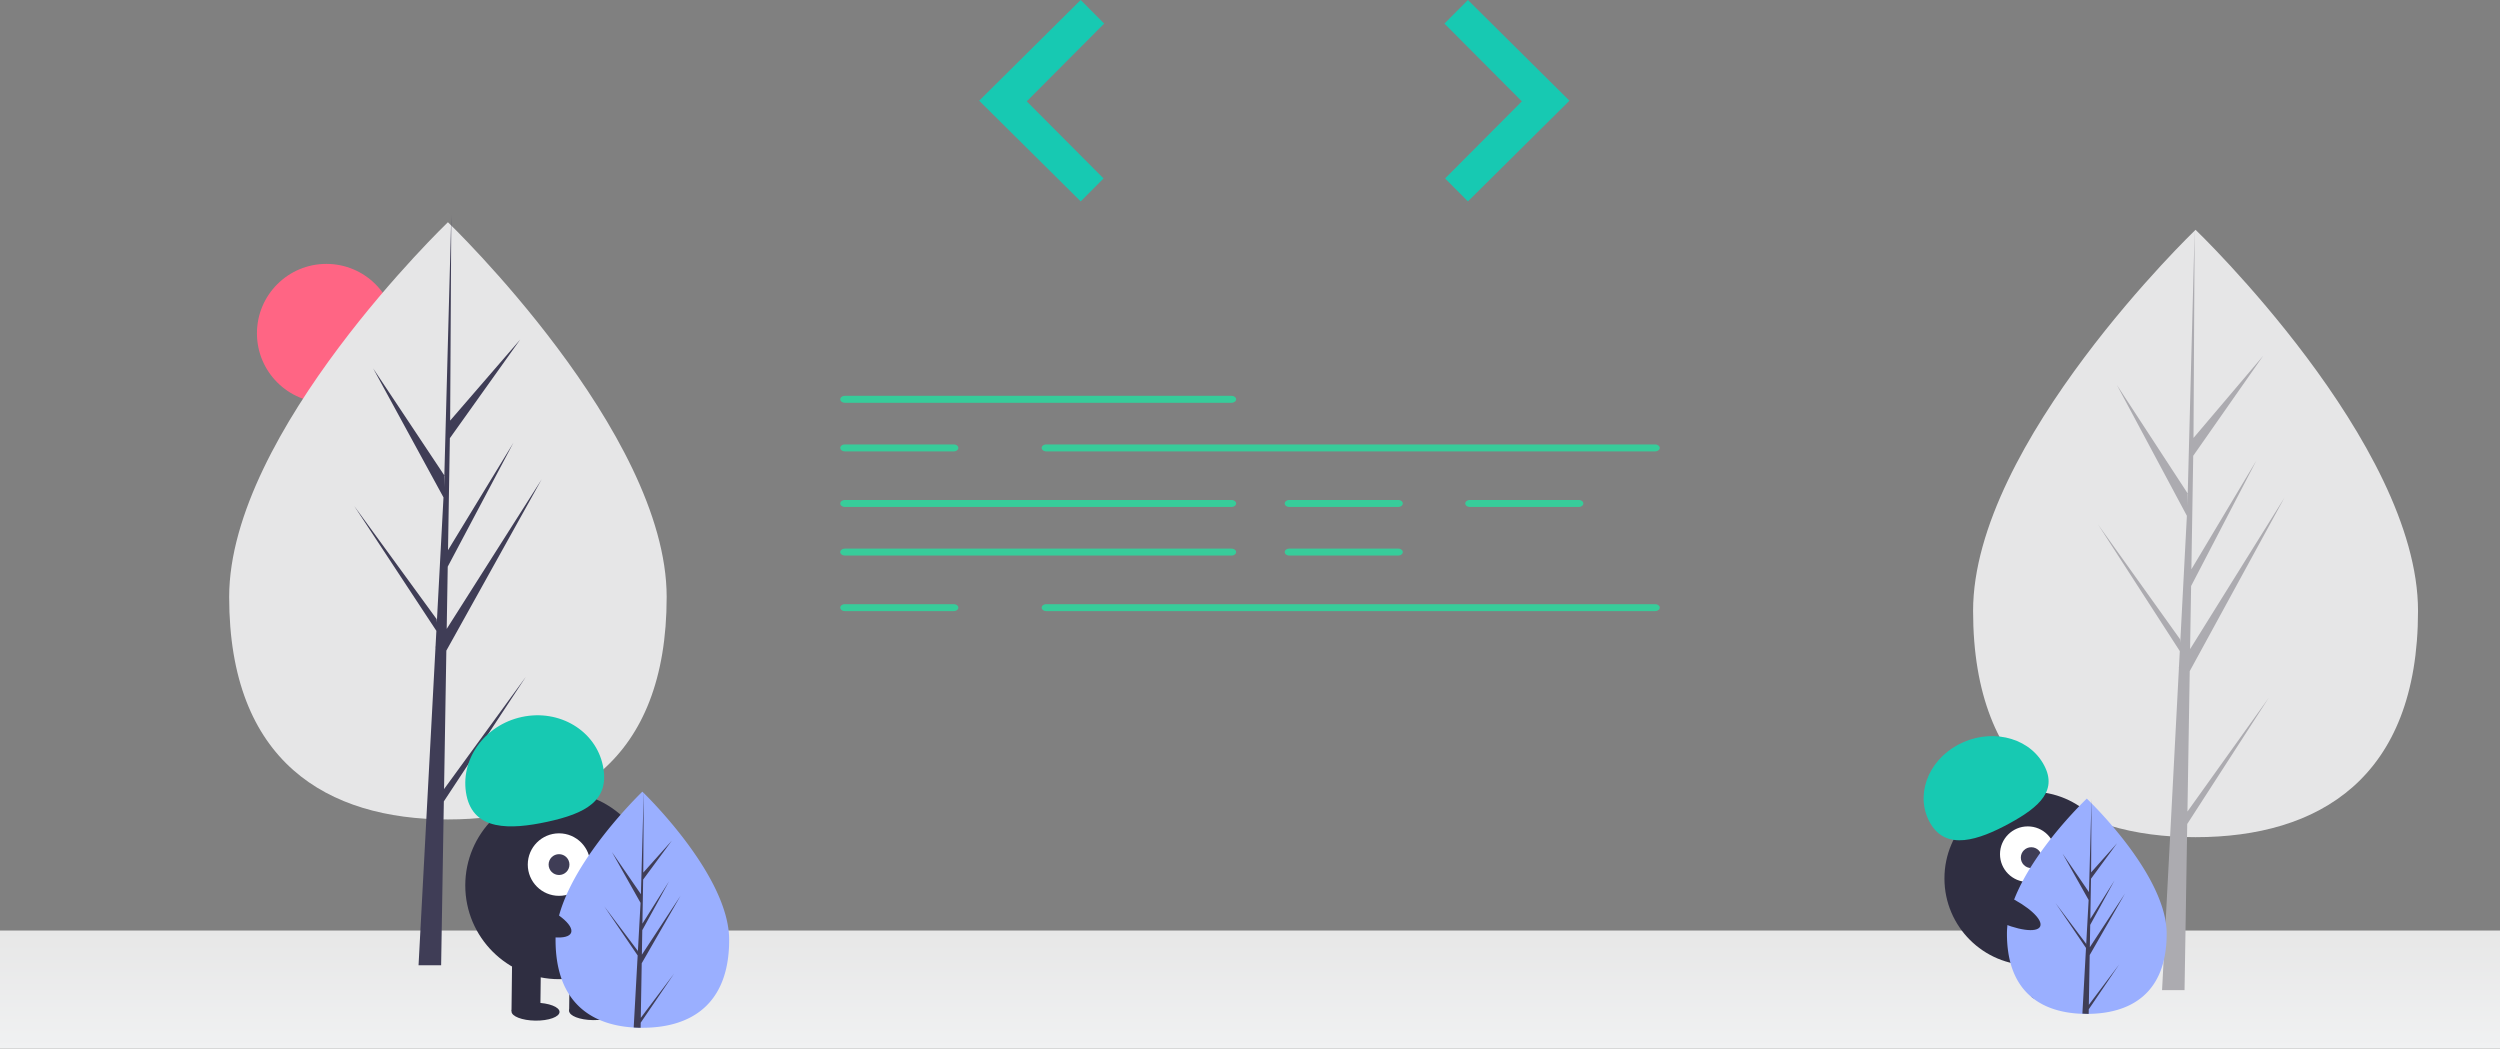 <svg xmlns="http://www.w3.org/2000/svg" width="360" height="151" viewBox="0 0 360 151">
    <rect x="0" y="0" width="360" height="151" fill="#808080" stroke="none"/>
    <defs>
        <linearGradient id="a" x1="50%" x2="50%" y1="0%" y2="100%">
            <stop offset="0%" stop-color="#E7E7E7"/>
            <stop offset="100%" stop-color="#F0F1F2"/>
        </linearGradient>
    </defs>
    <g fill="none" fill-rule="evenodd">
        <path fill="url(#a)" d="M0 134h360v17H0z"/>
        <g transform="translate(33 31)">
            <circle cx="14" cy="17" r="10" fill="#FF6584"/>
            <path fill="#E6E6E7" d="M63 54.96C63 78.708 48.897 87 31.5 87S0 78.708 0 54.96C0 31.212 31.5 1 31.5 1S63 31.212 63 54.96z"/>
            <path fill="#3F3D56" d="M30.944 82.628l.33-19.938L45 38.024 31.325 59.562l.149-8.965 9.46-17.845-9.421 15.473.266-16.124 10.13-14.208-10.088 11.672L31.988 0l-1.047 39.14.086-1.615-10.3-15.485 10.135 18.584-.96 18.008-.028-.478L18 41.858l11.838 17.984-.12 2.252-.022.034.01.185L27.27 108h3.253l.39-23.598 11.809-17.94z"/>
        </g>
        <path fill="#E6E6E7" d="M348.195 87.968c0 24.152-14.343 32.585-32.035 32.585-17.693 0-32.035-8.433-32.035-32.585S316.16 33.09 316.16 33.09s32.035 30.726 32.035 54.878z"/>
        <path fill="#ACABB0" d="M314.993 116.859l.328-20.213 13.654-25.007-13.603 21.836.148-9.089 9.41-18.092-9.371 15.687.265-16.347L325.9 51.231l-10.036 11.833.166-29.974-1.041 39.68.085-1.637-10.245-15.699 10.081 18.841-.955 18.257-.028-.485-11.81-16.52 11.774 18.232-.12 2.283-.02.034.01.188-2.423 46.317h3.236l.388-23.924 11.747-18.188z"/>
        <g transform="translate(67 103)">
            <circle cx="13.5" cy="24.5" r="13.5" fill="#2F2E41"/>
            <path fill="#2F2E41" d="M6.745 35.157l4.15.049-.088 7.397-4.15-.049zM15.044 35.254l4.15.049-.087 7.397-4.15-.049z"/>
            <ellipse cx="10.114" cy="42.681" fill="#2F2E41" rx="1.29" ry="3.458" transform="rotate(-89.325 10.114 42.68)"/>
            <ellipse cx="18.416" cy="42.606" fill="#2F2E41" rx="1.29" ry="3.458" transform="rotate(-89.325 18.416 42.606)"/>
            <circle cx="13.5" cy="21.5" r="4.5" fill="#FFF"/>
            <circle cx="13.5" cy="21.5" r="1.5" fill="#3F3D56"/>
            <path fill="#17C9B2" d="M.18 11.544C-.857 6.484 2.7 1.426 8.124.247c5.424-1.178 10.662 1.97 11.698 7.03 1.037 5.06-2.57 6.879-7.994 8.057C6.404 16.513 1.216 16.605.18 11.544z"/>
            <path fill="#9AAFFF" d="M38 32.333C38 41.722 32.404 45 25.5 45a21.543 21.543 0 0 1-1.429-.049C17.841 44.511 13 41.065 13 32.333c0-9.037 11.578-20.439 12.448-21.283l.002-.001.05-.049S38 22.944 38 32.333z"/>
            <path fill="#3F3D56" d="M25.273 43.569l4.799-6.372-4.81 7.071-.013.732a22.517 22.517 0 0 1-.997-.043l.517-9.395-.004-.073.009-.014.049-.887L20 27.498l4.838 6.424.01.189.392-7.099-4.129-7.325 4.18 6.08.406-14.717.002-.05v.049l-.068 11.604 4.11-4.6-4.127 5.6-.109 6.356 3.838-6.1-3.854 7.035-.06 3.533L31 25.987l-5.592 9.723-.135 7.859z"/>
            <ellipse cx="8.899" cy="28.781" fill="#2F2E41" rx="2.135" ry="6.826" transform="rotate(-68.158 8.899 28.78)"/>
        </g>
        <path fill="#37CC9A" d="M177.325 58h-55.65c-.373 0-.675-.224-.675-.5s.302-.5.675-.5h55.65c.373 0 .675.224.675.5s-.302.5-.675.5zM177.325 73h-55.65c-.373 0-.675-.224-.675-.5s.302-.5.675-.5h55.65c.373 0 .675.224.675.5s-.302.5-.675.5zM177.323 80h-55.646c-.242 0-.465-.095-.586-.25a.39.39 0 0 1 0-.5c.12-.155.344-.25.586-.25h55.646c.242 0 .465.095.586.25a.39.39 0 0 1 0 .5c-.12.155-.344.25-.586.25zM201.336 73h-15.672c-.367 0-.664-.224-.664-.5s.297-.5.664-.5h15.672c.367 0 .664.224.664.5s-.297.5-.664.5zM201.336 80h-15.672c-.367 0-.664-.224-.664-.5s.297-.5.664-.5h15.672c.367 0 .664.224.664.5s-.297.5-.664.5zM227.336 73h-15.672c-.367 0-.664-.224-.664-.5s.297-.5.664-.5h15.672c.367 0 .664.224.664.5s-.297.5-.664.5zM238.324 65h-87.648c-.373 0-.676-.224-.676-.5s.303-.5.676-.5h87.648c.373 0 .676.224.676.5s-.303.5-.676.5zM137.336 65h-15.672c-.367 0-.664-.224-.664-.5s.297-.5.664-.5h15.672c.367 0 .664.224.664.5s-.297.5-.664.5zM238.324 88h-87.646c-.242 0-.466-.095-.587-.25a.39.39 0 0 1 0-.5c.121-.155.345-.25.587-.25h87.646c.373 0 .676.224.676.5s-.303.5-.676.5zM137.335 88h-15.67c-.237 0-.457-.095-.576-.25a.396.396 0 0 1 0-.5c.12-.155.339-.25.576-.25h15.67c.237 0 .457.095.576.25a.396.396 0 0 1 0 .5c-.12.155-.339.25-.576.25z"/>
        <path fill="#17C9B2" d="M155.62 0L141 14.5 155.62 29l3.289-3.304-11.056-11.104L159 3.395zM211.38 0L226 14.5 211.38 29l-3.289-3.304 11.056-11.104L208 3.395z"/>
        <g transform="translate(277 106)">
            <circle cx="15.5" cy="20.5" r="12.5" fill="#2F2E41"/>
            <path fill="#2F2E41" d="M13.464 30.913l3.594-1.098 1.978 6.4-3.593 1.097zM20.65 28.718l3.594-1.098 1.978 6.4-3.593 1.098z"/>
            <ellipse cx="18.46" cy="36.472" fill="#2F2E41" rx="3.131" ry="1.168" transform="rotate(-17.083 18.46 36.472)"/>
            <ellipse cx="25.601" cy="34.128" fill="#2F2E41" rx="3.131" ry="1.168" transform="rotate(-17.083 25.6 34.128)"/>
            <circle cx="15" cy="17" r="4" fill="#FFF"/>
            <circle cx="15.5" cy="17.5" r="1.5" fill="#3F3D56"/>
            <path fill="#17C9B2" d="M1.014 12.634C-1.287 8.779.46 3.69 4.92 1.266c4.458-2.423 9.937-1.264 12.238 2.59 2.301 3.855-.38 6.311-4.838 8.735-4.458 2.424-9.005 3.897-11.306.043z"/>
            <path fill="#9AAFFF" d="M35 28.45C35 37.012 29.852 40 23.5 40a19.999 19.999 0 0 1-1.314-.044C16.453 39.555 12 36.412 12 28.45c0-8.24 10.652-18.636 11.452-19.405l.002-.002L23.5 9S35 19.89 35 28.45z"/>
            <path fill="#3F3D56" d="M23.794 38.695l4.362-5.81-4.373 6.448-.012.667a20.41 20.41 0 0 1-.906-.04l.47-8.565-.003-.067.008-.012.044-.81L19 24.044l4.398 5.857.01.172.355-6.472-3.753-6.68 3.8 5.544.37-13.418V9v.044l-.061 10.581 3.736-4.194-3.751 5.106-.1 5.794 3.49-5.56-3.504 6.413-.055 3.221L29 22.665l-5.084 8.865-.122 7.165z"/>
            <ellipse cx="11.197" cy="24.766" fill="#2F2E41" rx="1.933" ry="6.18" transform="rotate(-64.626 11.197 24.766)"/>
        </g>
    </g>
</svg>
